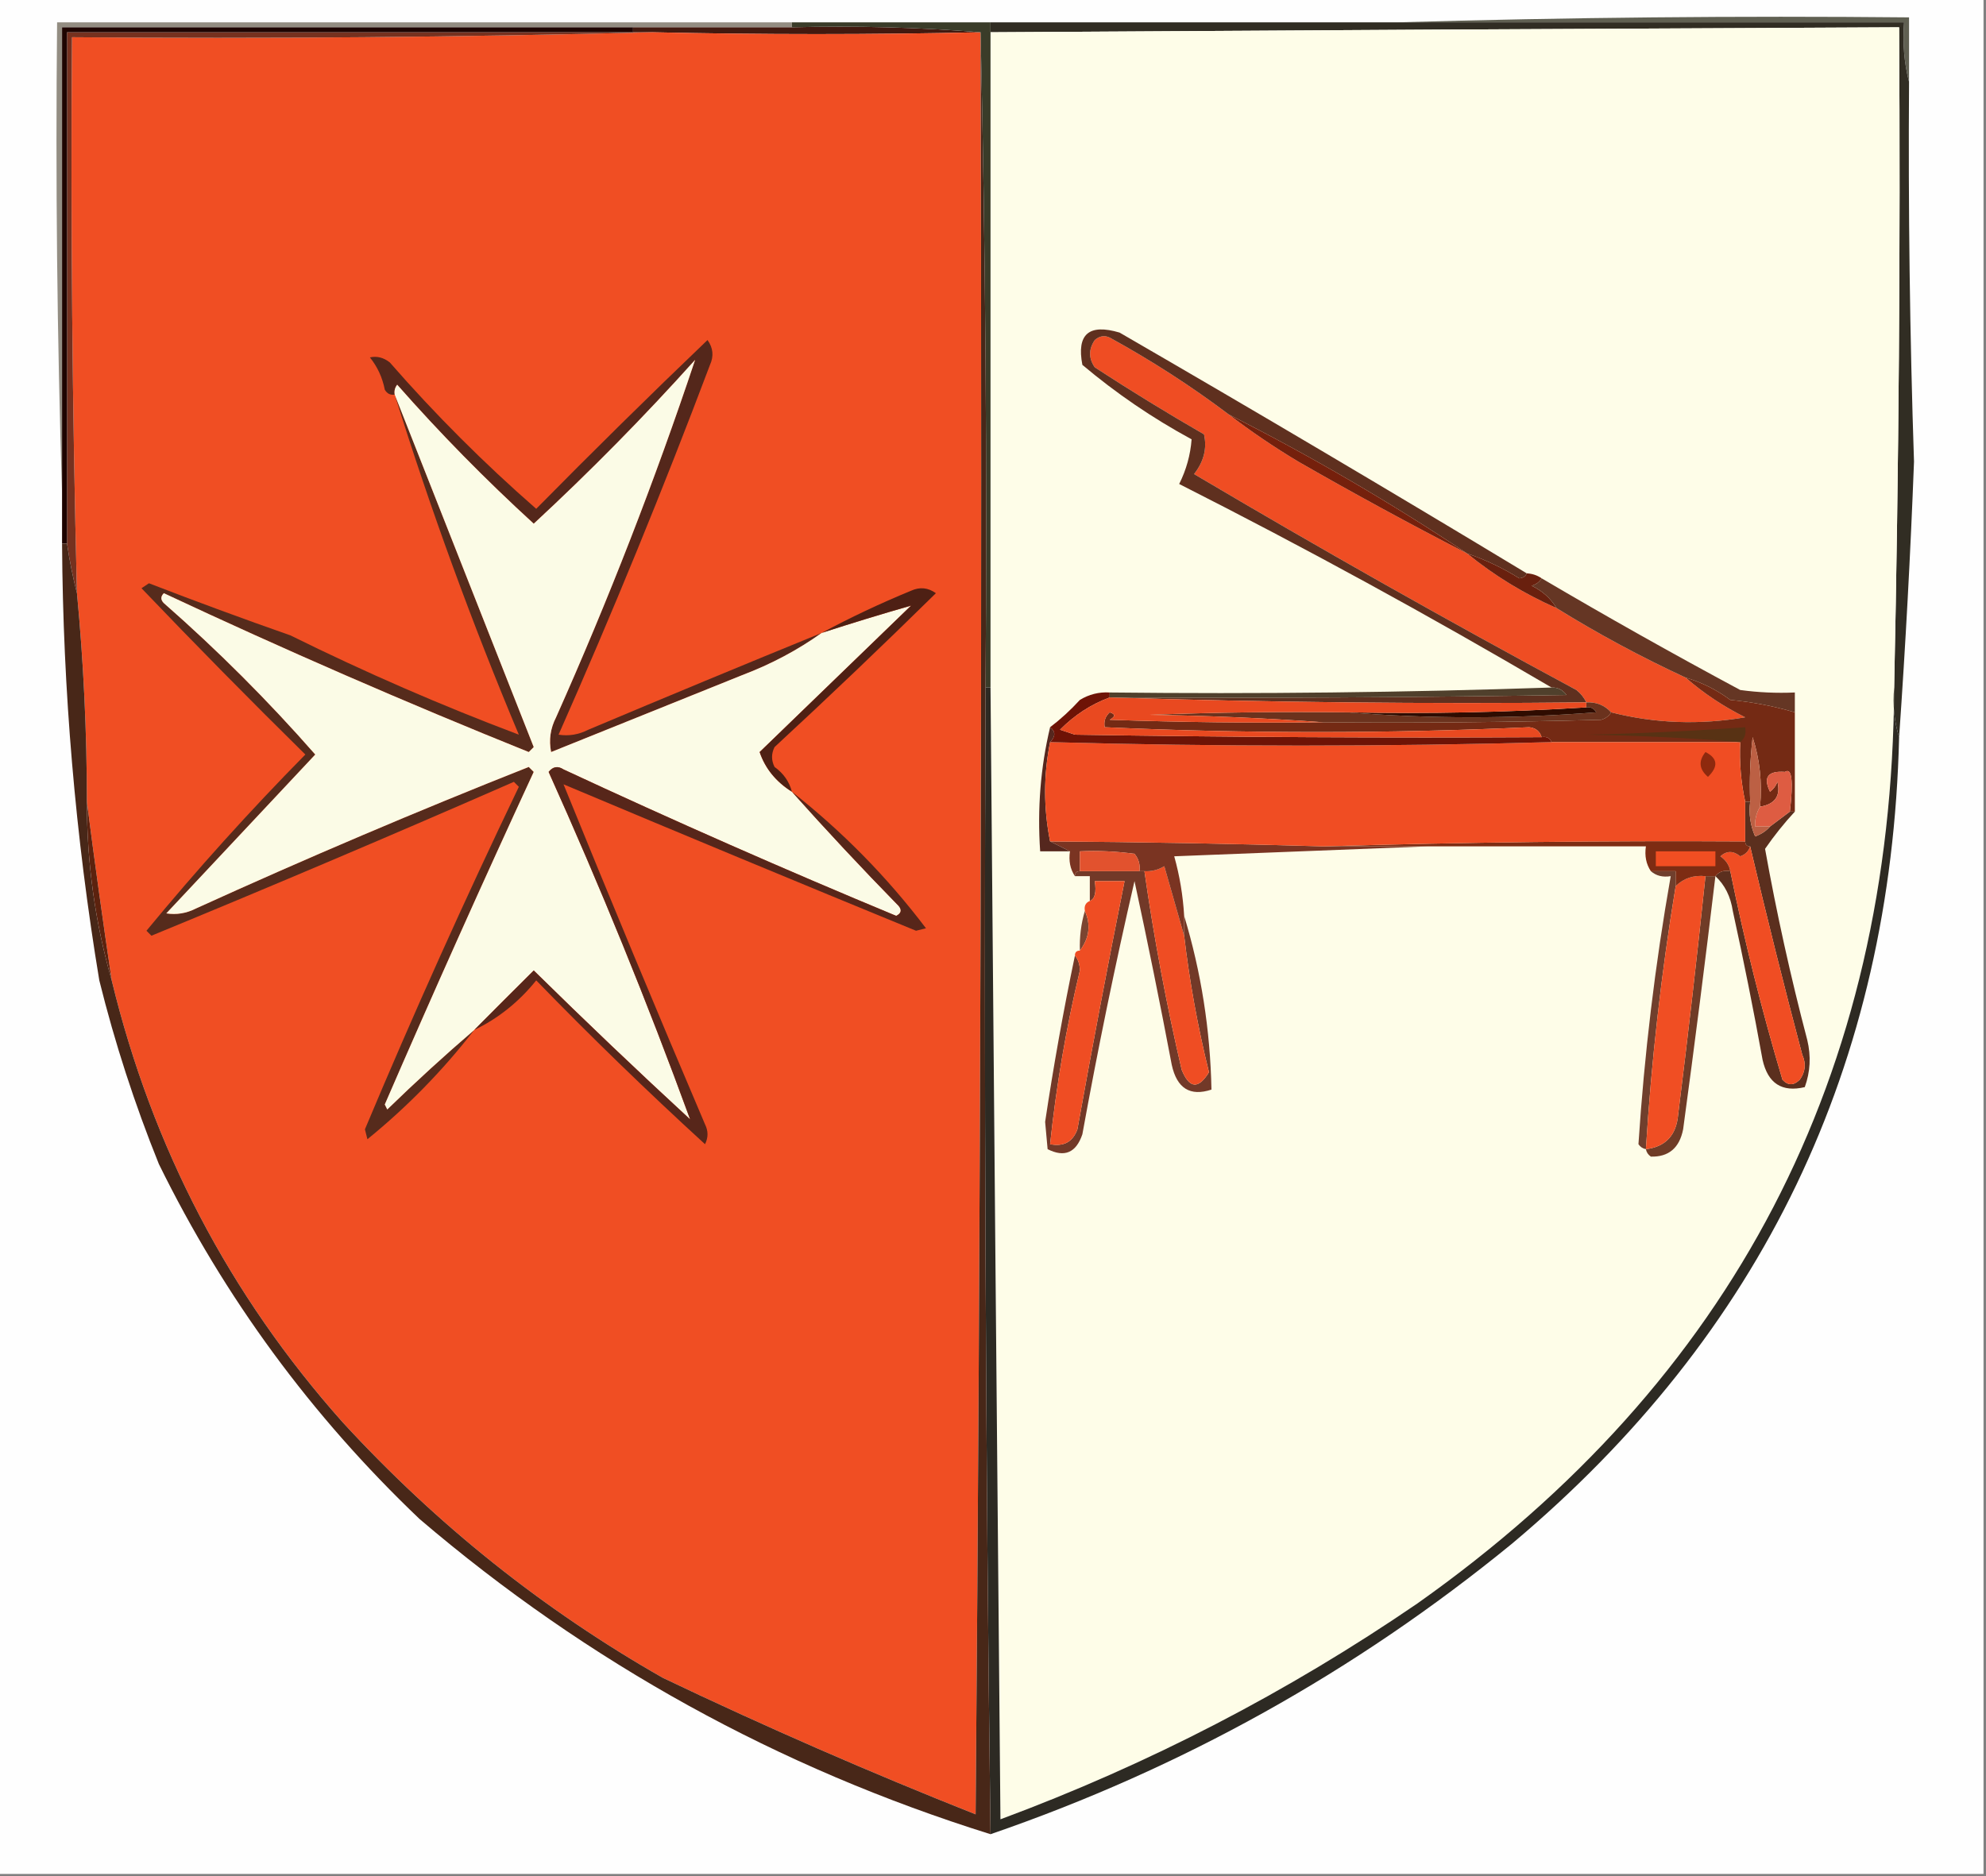 <?xml version="1.0" encoding="UTF-8"?>
<!DOCTYPE svg PUBLIC "-//W3C//DTD SVG 1.1//EN" "http://www.w3.org/Graphics/SVG/1.1/DTD/svg11.dtd">
<svg xmlns="http://www.w3.org/2000/svg" version="1.1" width="400px" height="378px" style="shape-rendering:geometricPrecision; text-rendering:geometricPrecision; image-rendering:optimizeQuality; fill-rule:evenodd; clip-rule:evenodd" xmlns:xlink="http://www.w3.org/1999/xlink">
<rect width="100%" height="100%" fill="#808080" stroke="none"/>
<g><path style="opacity:1" fill="#fefefe" d="M -0.5,-0.5 C 132.833,-0.5 266.167,-0.5 399.5,-0.5C 399.5,125.5 399.5,251.5 399.5,377.5C 266.167,377.5 132.833,377.5 -0.5,377.5C -0.5,251.5 -0.5,125.5 -0.5,-0.5 Z"/></g>
<g><path style="opacity:1" fill="#606052" d="M 281.5,4.5 C 315.663,3.502 349.996,3.168 384.5,3.5C 384.5,7.833 384.5,12.167 384.5,16.5C 383.517,12.702 383.183,8.702 383.5,4.5C 349.5,4.5 315.5,4.5 281.5,4.5 Z"/></g>
<g><path style="opacity:1" fill="#938d82" d="M 159.5,4.5 C 159.5,4.833 159.5,5.167 159.5,5.5C 148.833,5.5 138.167,5.5 127.5,5.5C 89.167,5.5 50.833,5.5 12.5,5.5C 12.5,36.833 12.5,68.167 12.5,99.5C 11.502,68.004 11.168,36.338 11.5,4.5C 60.833,4.5 110.167,4.5 159.5,4.5 Z"/></g>
<g><path style="opacity:1" fill="#312d23" d="M 199.5,4.5 C 226.833,4.5 254.167,4.5 281.5,4.5C 315.5,4.5 349.5,4.5 383.5,4.5C 383.183,8.702 383.517,12.702 384.5,16.5C 384.323,42.007 384.656,67.507 385.5,93C 384.793,111.52 383.793,130.02 382.5,148.5C 381.521,145.375 381.187,142.042 381.5,138.5C 382.44,94.177 382.773,49.844 382.5,5.5C 321.5,5.771 260.5,6.104 199.5,6.5C 199.5,5.833 199.5,5.167 199.5,4.5 Z"/></g>
<g><path style="opacity:1" fill="#42190f" d="M 127.5,6.5 C 127.5,6.167 127.5,5.833 127.5,5.5C 138.167,5.5 148.833,5.5 159.5,5.5C 172.344,5.171 185.011,5.505 197.5,6.5C 175.473,6.993 153.473,6.993 131.5,6.5C 130.167,6.5 128.833,6.5 127.5,6.5 Z"/></g>
<g><path style="opacity:1" fill="#fefde8" d="M 381.5,138.5 C 381.076,216.517 349.076,278.017 285.5,323C 259.322,340.923 231.322,355.423 201.5,366.5C 200.803,290.493 200.136,214.493 199.5,138.5C 199.5,94.5 199.5,50.5 199.5,6.5C 260.5,6.104 321.5,5.771 382.5,5.5C 382.773,49.844 382.44,94.177 381.5,138.5 Z"/></g>
<g><path style="opacity:1" fill="#f04e23" d="M 131.5,6.5 C 153.473,6.993 175.473,6.993 197.5,6.5C 197.833,126.169 197.5,245.835 196.5,365.5C 175.21,357.055 154.21,347.888 133.5,338C 109.438,324.296 87.938,307.129 69,286.5C 46.168,260.841 30.668,231.175 22.5,197.5C 20.694,185.384 19.027,173.384 17.5,161.5C 17.497,147.463 16.831,133.463 15.5,119.5C 14.558,82.179 14.225,44.846 14.5,7.5C 53.67,7.832 92.67,7.499 131.5,6.5 Z"/></g>
<g><path style="opacity:1" fill="#3a3c29" d="M 159.5,5.5 C 159.5,5.167 159.5,4.833 159.5,4.5C 172.833,4.5 186.167,4.5 199.5,4.5C 199.5,5.167 199.5,5.833 199.5,6.5C 199.5,50.5 199.5,94.5 199.5,138.5C 199.167,138.5 198.833,138.5 198.5,138.5C 198.832,94.33 198.499,50.33 197.5,6.5C 185.011,5.505 172.344,5.171 159.5,5.5 Z"/></g>
<g><path style="opacity:1" fill="#76311f" d="M 127.5,6.5 C 128.833,6.5 130.167,6.5 131.5,6.5C 92.67,7.499 53.67,7.832 14.5,7.5C 14.225,44.846 14.558,82.179 15.5,119.5C 14.677,116.316 14.01,112.983 13.5,109.5C 13.5,75.167 13.5,40.833 13.5,6.5C 51.5,6.5 89.5,6.5 127.5,6.5 Z"/></g>
<g><path style="opacity:1" fill="#1e0400" d="M 127.5,5.5 C 127.5,5.833 127.5,6.167 127.5,6.5C 89.5,6.5 51.5,6.5 13.5,6.5C 13.5,40.833 13.5,75.167 13.5,109.5C 13.167,109.5 12.833,109.5 12.5,109.5C 12.5,106.167 12.5,102.833 12.5,99.5C 12.5,68.167 12.5,36.833 12.5,5.5C 50.833,5.5 89.167,5.5 127.5,5.5 Z"/></g>
<g><path style="opacity:1" fill="#ef4d23" d="M 247.5,83.5 C 251.928,86.891 256.594,90.058 261.5,93C 272.739,99.451 284.072,105.617 295.5,111.5C 300.967,115.953 306.967,119.619 313.5,122.5C 321.851,127.677 330.518,132.344 339.5,136.5C 343.09,139.639 347.09,142.306 351.5,144.5C 342.297,146.074 333.297,145.741 324.5,143.5C 323.18,142.058 321.514,141.392 319.5,141.5C 319.047,140.542 318.381,139.708 317.5,139C 291.472,124.99 265.805,110.49 240.5,95.5C 242.471,92.973 243.137,90.307 242.5,87.5C 235.029,83.189 227.695,78.689 220.5,74C 219.24,72.186 219.24,70.353 220.5,68.5C 221.451,67.674 222.451,67.508 223.5,68C 231.944,72.636 239.944,77.802 247.5,83.5 Z"/></g>
<g><path style="opacity:1" fill="#562b1c" d="M 79.5,79.5 C 88.806,103.067 98.139,126.734 107.5,150.5C 107.167,150.833 106.833,151.167 106.5,151.5C 81.705,141.513 57.205,130.846 33,119.5C 32.333,120.167 32.333,120.833 33,121.5C 43.846,131.012 54.012,141.179 63.5,152C 53.485,162.681 43.485,173.348 33.5,184C 35.553,184.325 37.553,183.991 39.5,183C 61.683,172.902 84.016,163.402 106.5,154.5C 106.833,154.833 107.167,155.167 107.5,155.5C 97.226,177.715 87.226,200.048 77.5,222.5C 77.667,222.833 77.833,223.167 78,223.5C 83.73,217.932 89.563,212.599 95.5,207.5C 89.2,215.634 82.034,222.967 74,229.5C 73.833,228.833 73.667,228.167 73.5,227.5C 83.251,204.249 93.585,181.249 104.5,158.5C 104.167,158.167 103.833,157.833 103.5,157.5C 79.312,168.091 54.979,178.425 30.5,188.5C 30.167,188.167 29.833,187.833 29.5,187.5C 39.64,175.193 50.307,163.36 61.5,152C 50.319,140.986 39.319,129.819 28.5,118.5C 29,118.167 29.5,117.833 30,117.5C 39.499,121.174 48.999,124.674 58.5,128C 73.595,135.467 88.928,142.133 104.5,148C 95.068,125.534 86.734,102.701 79.5,79.5 Z"/></g>
<g><path style="opacity:1" fill="#54271b" d="M 165.5,127.5 C 160.622,130.977 155.289,133.81 149.5,136C 136.627,141.177 123.794,146.344 111,151.5C 110.516,149.087 110.85,146.754 112,144.5C 122.548,120.838 131.881,96.838 140,72.5C 129.737,83.931 118.903,94.931 107.5,105.5C 97.736,96.57 88.569,87.237 80,77.5C 79.536,78.094 79.369,78.761 79.5,79.5C 78.624,79.631 77.957,79.297 77.5,78.5C 77.02,76.051 76.02,73.885 74.5,72C 75.908,71.685 77.241,72.018 78.5,73C 87.625,83.458 97.458,93.291 108,102.5C 119.281,91.053 130.781,79.719 142.5,68.5C 143.631,70.075 143.798,71.741 143,73.5C 133.548,98.579 123.381,123.412 112.5,148C 114.553,148.325 116.553,147.991 118.5,147C 134.196,140.384 149.863,133.884 165.5,127.5 Z"/></g>
<g><path style="opacity:1" fill="#5f301f" d="M 307.5,115.5 C 307.265,116.097 306.765,116.43 306,116.5C 302.691,114.429 299.191,112.762 295.5,111.5C 280.085,101.242 264.085,91.909 247.5,83.5C 239.944,77.802 231.944,72.636 223.5,68C 222.451,67.508 221.451,67.674 220.5,68.5C 219.24,70.353 219.24,72.186 220.5,74C 227.695,78.689 235.029,83.189 242.5,87.5C 243.137,90.307 242.471,92.973 240.5,95.5C 265.805,110.49 291.472,124.99 317.5,139C 318.381,139.708 319.047,140.542 319.5,141.5C 287.329,141.832 255.329,141.498 223.5,140.5C 254.168,140.667 284.835,140.5 315.5,140C 314.756,138.961 313.756,138.461 312.5,138.5C 287.879,124.025 262.879,110.358 237.5,97.5C 238.931,94.646 239.764,91.646 240,88.5C 232.147,84.242 224.813,79.242 218,73.5C 216.812,67.324 219.312,65.157 225.5,67C 252.997,82.914 280.33,99.081 307.5,115.5 Z"/></g>
<g><path style="opacity:1" fill="#75200c" d="M 247.5,83.5 C 264.085,91.909 280.085,101.242 295.5,111.5C 284.072,105.617 272.739,99.451 261.5,93C 256.594,90.058 251.928,86.891 247.5,83.5 Z"/></g>
<g><path style="opacity:1" fill="#69200e" d="M 295.5,111.5 C 299.191,112.762 302.691,114.429 306,116.5C 306.765,116.43 307.265,116.097 307.5,115.5C 308.609,115.557 309.609,115.89 310.5,116.5C 310.082,117.222 309.416,117.722 308.5,118C 310.692,119.067 312.358,120.567 313.5,122.5C 306.967,119.619 300.967,115.953 295.5,111.5 Z"/></g>
<g><path style="opacity:1" fill="#fbfbe6" d="M 165.5,127.5 C 171.533,125.543 177.533,123.709 183.5,122C 173.387,131.778 163.22,141.612 153,151.5C 154.114,154.805 156.281,157.472 159.5,159.5C 166.462,167.297 173.628,174.964 181,182.5C 181.688,183.332 181.521,183.998 180.5,184.5C 158.016,175.166 135.683,165.333 113.5,155C 112.365,154.251 111.365,154.417 110.5,155.5C 120.902,178.613 130.402,201.947 139,225.5C 128.349,215.683 117.849,205.683 107.5,195.5C 103.467,199.507 99.467,203.507 95.5,207.5C 89.563,212.599 83.73,217.932 78,223.5C 77.833,223.167 77.667,222.833 77.5,222.5C 87.226,200.048 97.226,177.715 107.5,155.5C 107.167,155.167 106.833,154.833 106.5,154.5C 84.016,163.402 61.683,172.902 39.5,183C 37.553,183.991 35.553,184.325 33.5,184C 43.485,173.348 53.485,162.681 63.5,152C 54.012,141.179 43.846,131.012 33,121.5C 32.333,120.833 32.333,120.167 33,119.5C 57.205,130.846 81.705,141.513 106.5,151.5C 106.833,151.167 107.167,150.833 107.5,150.5C 98.139,126.734 88.806,103.067 79.5,79.5C 79.369,78.761 79.536,78.094 80,77.5C 88.569,87.237 97.736,96.57 107.5,105.5C 118.903,94.931 129.737,83.931 140,72.5C 131.881,96.838 122.548,120.838 112,144.5C 110.85,146.754 110.516,149.087 111,151.5C 123.794,146.344 136.627,141.177 149.5,136C 155.289,133.81 160.622,130.977 165.5,127.5 Z"/></g>
<g><path style="opacity:1" fill="#653624" d="M 310.5,116.5 C 323.612,124.227 336.946,131.727 350.5,139C 354.152,139.499 357.818,139.665 361.5,139.5C 361.5,140.833 361.5,142.167 361.5,143.5C 357.285,142.253 352.952,141.42 348.5,141C 345.757,138.962 342.757,137.462 339.5,136.5C 330.518,132.344 321.851,127.677 313.5,122.5C 312.358,120.567 310.692,119.067 308.5,118C 309.416,117.722 310.082,117.222 310.5,116.5 Z"/></g>
<g><path style="opacity:1" fill="#742a14" d="M 339.5,136.5 C 342.757,137.462 345.757,138.962 348.5,141C 352.952,141.42 357.285,142.253 361.5,143.5C 361.5,150.167 361.5,156.833 361.5,163.5C 361.167,163.5 360.833,163.5 360.5,163.5C 361.23,157.247 360.896,154.581 359.5,155.5C 356.068,155.248 355.068,156.581 356.5,159.5C 357.192,158.975 357.692,158.308 358,157.5C 358.669,160.345 357.503,162.012 354.5,162.5C 354.937,157.639 354.437,152.972 353,148.5C 352.501,152.821 352.334,157.154 352.5,161.5C 352.167,161.5 351.833,161.5 351.5,161.5C 350.64,157.566 350.307,153.566 350.5,149.5C 337.833,149.5 325.167,149.5 312.5,149.5C 312.158,148.662 311.492,148.328 310.5,148.5C 310.134,147.305 309.301,146.639 308,146.5C 279.513,147.795 251.013,147.795 222.5,146.5C 222.281,145.325 222.614,144.325 223.5,143.5C 224.696,143.846 224.696,144.346 223.5,145C 237.829,145.5 252.163,145.667 266.5,145.5C 285.17,145.667 303.836,145.5 322.5,145C 323.416,144.722 324.082,144.222 324.5,143.5C 333.297,145.741 342.297,146.074 351.5,144.5C 347.09,142.306 343.09,139.639 339.5,136.5 Z"/></g>
<g><path style="opacity:1" fill="#2d2a23" d="M 198.5,138.5 C 198.833,138.5 199.167,138.5 199.5,138.5C 200.136,214.493 200.803,290.493 201.5,366.5C 231.322,355.423 259.322,340.923 285.5,323C 349.076,278.017 381.076,216.517 381.5,138.5C 381.187,142.042 381.521,145.375 382.5,148.5C 380.921,214.526 354.921,268.693 304.5,311C 273.005,336.749 238.005,356.249 199.5,369.5C 198.503,292.571 198.17,215.571 198.5,138.5 Z"/></g>
<g><path style="opacity:1" fill="#703f2d" d="M 332.5,175.5 C 334.167,175.5 335.833,175.5 337.5,175.5C 337.5,176.5 337.5,177.5 337.5,178.5C 334.596,196.066 332.596,213.732 331.5,231.5C 330.883,231.389 330.383,231.056 330,230.5C 331.179,212.404 333.345,194.404 336.5,176.5C 334.901,176.768 333.568,176.434 332.5,175.5 Z"/></g>
<g><path style="opacity:1" fill="#723928" d="M 216.5,176.5 C 216.5,175.833 216.833,175.5 217.5,175.5C 221.5,175.5 225.5,175.5 229.5,175.5C 229.833,175.5 230.167,175.5 230.5,175.5C 232.419,188.931 234.919,202.265 238,215.5C 239.542,219.305 241.375,219.471 243.5,216C 241.252,206.927 239.585,197.76 238.5,188.5C 238.5,187.167 238.5,185.833 238.5,184.5C 241.929,195.828 243.762,207.495 244,219.5C 239.702,220.921 237.035,219.254 236,214.5C 233.65,202.106 231.15,189.772 228.5,177.5C 224.593,194.426 221.093,211.426 218,228.5C 216.741,232.223 214.408,233.223 211,231.5C 210.833,229.667 210.667,227.833 210.5,226C 212.18,214.769 214.18,203.603 216.5,192.5C 217.147,193.274 217.48,194.274 217.5,195.5C 214.742,207.05 212.742,218.716 211.5,230.5C 214.238,231.035 216.072,230.035 217,227.5C 220.006,210.765 223.173,194.098 226.5,177.5C 224.5,177.5 222.5,177.5 220.5,177.5C 220.854,179.767 220.521,181.101 219.5,181.5C 219.5,179.833 219.5,178.167 219.5,176.5C 218.5,176.5 217.5,176.5 216.5,176.5 Z"/></g>
<g><path style="opacity:1" fill="#6f3c27" d="M 343.5,176.5 C 344.167,176.5 344.833,176.5 345.5,176.5C 343.475,193.51 341.308,210.51 339,227.5C 338.256,231.259 336.089,233.092 332.5,233C 331.944,232.617 331.611,232.117 331.5,231.5C 335.481,231.015 337.648,228.681 338,224.5C 339.999,208.507 341.833,192.507 343.5,176.5 Z"/></g>
<g><path style="opacity:1" fill="#5b2f1e" d="M 351.5,161.5 C 351.833,161.5 352.167,161.5 352.5,161.5C 352.192,163.924 352.526,166.257 353.5,168.5C 354.739,168.058 355.739,167.391 356.5,166.5C 357.833,165.5 359.167,164.5 360.5,163.5C 360.833,163.5 361.167,163.5 361.5,163.5C 359.345,165.827 357.345,168.327 355.5,171C 357.825,183.957 360.658,196.79 364,209.5C 364.784,212.76 364.617,215.927 363.5,219C 358.902,220.091 356.069,218.257 355,213.5C 353.186,203.471 351.186,193.471 349,183.5C 348.564,180.602 347.397,178.269 345.5,176.5C 346.209,175.596 347.209,175.263 348.5,175.5C 351.346,189.551 354.846,203.551 359,217.5C 360.113,218.711 361.28,218.711 362.5,217.5C 363.631,215.926 363.798,214.259 363,212.5C 359.265,198.427 355.765,184.427 352.5,170.5C 351.833,170.5 351.5,170.167 351.5,169.5C 351.5,166.833 351.5,164.167 351.5,161.5 Z"/></g>
<g><path style="opacity:1" fill="#7c4531" d="M 218.5,183.5 C 219.746,186.293 219.413,188.96 217.5,191.5C 217.401,188.763 217.735,186.096 218.5,183.5 Z"/></g>
<g><path style="opacity:1" fill="#ef4d23" d="M 216.5,192.5 C 216.5,191.833 216.833,191.5 217.5,191.5C 219.413,188.96 219.746,186.293 218.5,183.5C 218.328,182.508 218.662,181.842 219.5,181.5C 220.521,181.101 220.854,179.767 220.5,177.5C 222.5,177.5 224.5,177.5 226.5,177.5C 223.173,194.098 220.006,210.765 217,227.5C 216.072,230.035 214.238,231.035 211.5,230.5C 212.742,218.716 214.742,207.05 217.5,195.5C 217.48,194.274 217.147,193.274 216.5,192.5 Z"/></g>
<g><path style="opacity:1" fill="#f04e23" d="M 343.5,176.5 C 341.833,192.507 339.999,208.507 338,224.5C 337.648,228.681 335.481,231.015 331.5,231.5C 332.596,213.732 334.596,196.066 337.5,178.5C 339.114,176.925 341.114,176.259 343.5,176.5 Z"/></g>
<g><path style="opacity:1" fill="#ef4d23" d="M 238.5,188.5 C 239.585,197.76 241.252,206.927 243.5,216C 241.375,219.471 239.542,219.305 238,215.5C 234.919,202.265 232.419,188.931 230.5,175.5C 231.93,175.579 233.264,175.246 234.5,174.5C 235.858,179.283 237.192,183.95 238.5,188.5 Z"/></g>
<g><path style="opacity:1" fill="#f04d23" d="M 352.5,170.5 C 355.765,184.427 359.265,198.427 363,212.5C 363.798,214.259 363.631,215.926 362.5,217.5C 361.28,218.711 360.113,218.711 359,217.5C 354.846,203.551 351.346,189.551 348.5,175.5C 348.279,174.265 347.612,173.265 346.5,172.5C 347.776,171.355 349.109,171.355 350.5,172.5C 351.522,172.145 352.189,171.478 352.5,170.5 Z"/></g>
<g><path style="opacity:1" fill="#7d2c13" d="M 266.5,170.5 C 294.806,169.666 323.14,169.332 351.5,169.5C 351.5,170.167 351.833,170.5 352.5,170.5C 352.189,171.478 351.522,172.145 350.5,172.5C 349.109,171.355 347.776,171.355 346.5,172.5C 347.612,173.265 348.279,174.265 348.5,175.5C 347.209,175.263 346.209,175.596 345.5,176.5C 344.833,176.5 344.167,176.5 343.5,176.5C 341.114,176.259 339.114,176.925 337.5,178.5C 337.5,177.5 337.5,176.5 337.5,175.5C 335.833,175.5 334.167,175.5 332.5,175.5C 331.549,174.081 331.216,172.415 331.5,170.5C 316.833,170.5 302.167,170.5 287.5,170.5C 280.5,170.5 273.5,170.5 266.5,170.5 Z"/></g>
<g><path style="opacity:1" fill="#f14e22" d="M 333.5,171.5 C 337.5,171.5 341.5,171.5 345.5,171.5C 345.5,172.5 345.5,173.5 345.5,174.5C 341.5,174.5 337.5,174.5 333.5,174.5C 333.5,173.5 333.5,172.5 333.5,171.5 Z"/></g>
<g><path style="opacity:1" fill="#7a3422" d="M 211.5,169.5 C 229.829,169.626 248.162,169.959 266.5,170.5C 273.5,170.5 280.5,170.5 287.5,170.5C 270.662,171.167 253.662,171.833 236.5,172.5C 237.598,176.423 238.265,180.423 238.5,184.5C 238.5,185.833 238.5,187.167 238.5,188.5C 237.192,183.95 235.858,179.283 234.5,174.5C 233.264,175.246 231.93,175.579 230.5,175.5C 230.167,175.5 229.833,175.5 229.5,175.5C 229.67,174.178 229.337,173.011 228.5,172C 224.848,171.501 221.182,171.335 217.5,171.5C 217.5,172.833 217.5,174.167 217.5,175.5C 216.833,175.5 216.5,175.833 216.5,176.5C 215.549,175.081 215.216,173.415 215.5,171.5C 214.167,170.833 212.833,170.167 211.5,169.5 Z"/></g>
<g><path style="opacity:1" fill="#e2522e" d="M 229.5,175.5 C 225.5,175.5 221.5,175.5 217.5,175.5C 217.5,174.167 217.5,172.833 217.5,171.5C 221.182,171.335 224.848,171.501 228.5,172C 229.337,173.011 229.67,174.178 229.5,175.5 Z"/></g>
<g><path style="opacity:1" fill="#55271e" d="M 211.5,146.5 C 212.625,147.348 212.625,148.348 211.5,149.5C 210.167,156.167 210.167,162.833 211.5,169.5C 212.833,170.167 214.167,170.833 215.5,171.5C 213.5,171.5 211.5,171.5 209.5,171.5C 208.912,162.897 209.578,154.564 211.5,146.5 Z"/></g>
<g><path style="opacity:1" fill="#de5c42" d="M 360.5,163.5 C 359.167,164.5 357.833,165.5 356.5,166.5C 355.5,166.5 354.5,166.5 353.5,166.5C 353.433,165.041 353.766,163.708 354.5,162.5C 357.503,162.012 358.669,160.345 358,157.5C 357.692,158.308 357.192,158.975 356.5,159.5C 355.068,156.581 356.068,155.248 359.5,155.5C 360.896,154.581 361.23,157.247 360.5,163.5 Z"/></g>
<g><path style="opacity:1" fill="#bc6044" d="M 354.5,162.5 C 353.766,163.708 353.433,165.041 353.5,166.5C 354.5,166.5 355.5,166.5 356.5,166.5C 355.739,167.391 354.739,168.058 353.5,168.5C 352.526,166.257 352.192,163.924 352.5,161.5C 352.334,157.154 352.501,152.821 353,148.5C 354.437,152.972 354.937,157.639 354.5,162.5 Z"/></g>
<g><path style="opacity:1" fill="#f04d23" d="M 211.5,149.5 C 245.154,150.431 278.821,150.431 312.5,149.5C 325.167,149.5 337.833,149.5 350.5,149.5C 350.307,153.566 350.64,157.566 351.5,161.5C 351.5,164.167 351.5,166.833 351.5,169.5C 323.14,169.332 294.806,169.666 266.5,170.5C 248.162,169.959 229.829,169.626 211.5,169.5C 210.167,162.833 210.167,156.167 211.5,149.5 Z"/></g>
<g><path style="opacity:1" fill="#8e290e" d="M 343.5,151.5 C 345.972,152.749 346.139,154.415 344,156.5C 342.212,154.977 342.045,153.31 343.5,151.5 Z"/></g>
<g><path style="opacity:1" fill="#6e1306" d="M 223.5,139.5 C 223.5,139.833 223.5,140.167 223.5,140.5C 219.758,141.881 216.424,144.048 213.5,147C 214.5,147.333 215.5,147.667 216.5,148C 247.832,148.5 279.165,148.667 310.5,148.5C 311.492,148.328 312.158,148.662 312.5,149.5C 278.821,150.431 245.154,150.431 211.5,149.5C 212.625,148.348 212.625,147.348 211.5,146.5C 213.604,144.901 215.604,143.068 217.5,141C 219.345,139.872 221.345,139.372 223.5,139.5 Z"/></g>
<g><path style="opacity:1" fill="#583214" d="M 350.5,149.5 C 340.341,148.67 330.008,148.17 319.5,148C 330.199,147.763 340.866,147.263 351.5,146.5C 351.737,147.791 351.404,148.791 350.5,149.5 Z"/></g>
<g><path style="opacity:1" fill="#6b321d" d="M 319.5,142.5 C 319.5,142.167 319.5,141.833 319.5,141.5C 321.514,141.392 323.18,142.058 324.5,143.5C 324.082,144.222 323.416,144.722 322.5,145C 303.836,145.5 285.17,145.667 266.5,145.5C 255.007,144.669 243.341,144.169 231.5,144C 244.829,143.5 258.163,143.333 271.5,143.5C 288.005,144.827 304.671,144.827 321.5,143.5C 321.043,142.702 320.376,142.369 319.5,142.5 Z"/></g>
<g><path style="opacity:1" fill="#2f0c00" d="M 319.5,142.5 C 320.376,142.369 321.043,142.702 321.5,143.5C 304.671,144.827 288.005,144.827 271.5,143.5C 287.675,143.83 303.675,143.496 319.5,142.5 Z"/></g>
<g><path style="opacity:1" fill="#e94920" d="M 223.5,140.5 C 255.329,141.498 287.329,141.832 319.5,141.5C 319.5,141.833 319.5,142.167 319.5,142.5C 303.675,143.496 287.675,143.83 271.5,143.5C 258.163,143.333 244.829,143.5 231.5,144C 243.341,144.169 255.007,144.669 266.5,145.5C 252.163,145.667 237.829,145.5 223.5,145C 224.696,144.346 224.696,143.846 223.5,143.5C 222.614,144.325 222.281,145.325 222.5,146.5C 251.013,147.795 279.513,147.795 308,146.5C 309.301,146.639 310.134,147.305 310.5,148.5C 279.165,148.667 247.832,148.5 216.5,148C 215.5,147.667 214.5,147.333 213.5,147C 216.424,144.048 219.758,141.881 223.5,140.5 Z"/></g>
<g><path style="opacity:1" fill="#50402c" d="M 312.5,138.5 C 313.756,138.461 314.756,138.961 315.5,140C 284.835,140.5 254.168,140.667 223.5,140.5C 223.5,140.167 223.5,139.833 223.5,139.5C 253.338,139.831 283.005,139.498 312.5,138.5 Z"/></g>
<g><path style="opacity:1" fill="#482718" d="M 197.5,6.5 C 198.499,50.33 198.832,94.33 198.5,138.5C 198.17,215.571 198.503,292.571 199.5,369.5C 156.757,356.133 118.424,334.966 84.5,306C 62.716,285.245 45.216,261.411 32,234.5C 27.123,222.422 23.123,210.089 20,197.5C 15.183,168.472 12.683,139.138 12.5,109.5C 12.833,109.5 13.167,109.5 13.5,109.5C 14.01,112.983 14.677,116.316 15.5,119.5C 16.831,133.463 17.497,147.463 17.5,161.5C 17.497,173.87 19.163,185.87 22.5,197.5C 30.668,231.175 46.168,260.841 69,286.5C 87.938,307.129 109.438,324.296 133.5,338C 154.21,347.888 175.21,357.055 196.5,365.5C 197.5,245.835 197.833,126.169 197.5,6.5 Z"/></g>
<g><path style="opacity:1" fill="#5c220e" d="M 17.5,161.5 C 19.027,173.384 20.694,185.384 22.5,197.5C 19.163,185.87 17.497,173.87 17.5,161.5 Z"/></g>
<g><path style="opacity:1" fill="#57261a" d="M 159.5,159.5 C 169.698,167.531 178.698,176.698 186.5,187C 185.833,187.167 185.167,187.333 184.5,187.5C 160.708,177.742 137.041,167.909 113.5,158C 122.8,180.897 132.3,203.731 142,226.5C 142.667,227.833 142.667,229.167 142,230.5C 130.283,219.781 118.949,208.781 108,197.5C 104.516,201.831 100.349,205.164 95.5,207.5C 99.467,203.507 103.467,199.507 107.5,195.5C 117.849,205.683 128.349,215.683 139,225.5C 130.402,201.947 120.902,178.613 110.5,155.5C 111.365,154.417 112.365,154.251 113.5,155C 135.683,165.333 158.016,175.166 180.5,184.5C 181.521,183.998 181.688,183.332 181,182.5C 173.628,174.964 166.462,167.297 159.5,159.5 Z"/></g>
<g><path style="opacity:1" fill="#4e2014" d="M 159.5,159.5 C 156.281,157.472 154.114,154.805 153,151.5C 163.22,141.612 173.387,131.778 183.5,122C 177.533,123.709 171.533,125.543 165.5,127.5C 171.269,124.398 177.269,121.565 183.5,119C 185.259,118.202 186.926,118.369 188.5,119.5C 177.871,129.96 167.038,140.294 156,150.5C 155.333,151.833 155.333,153.167 156,154.5C 157.802,155.789 158.969,157.456 159.5,159.5 Z"/></g>
</svg>
